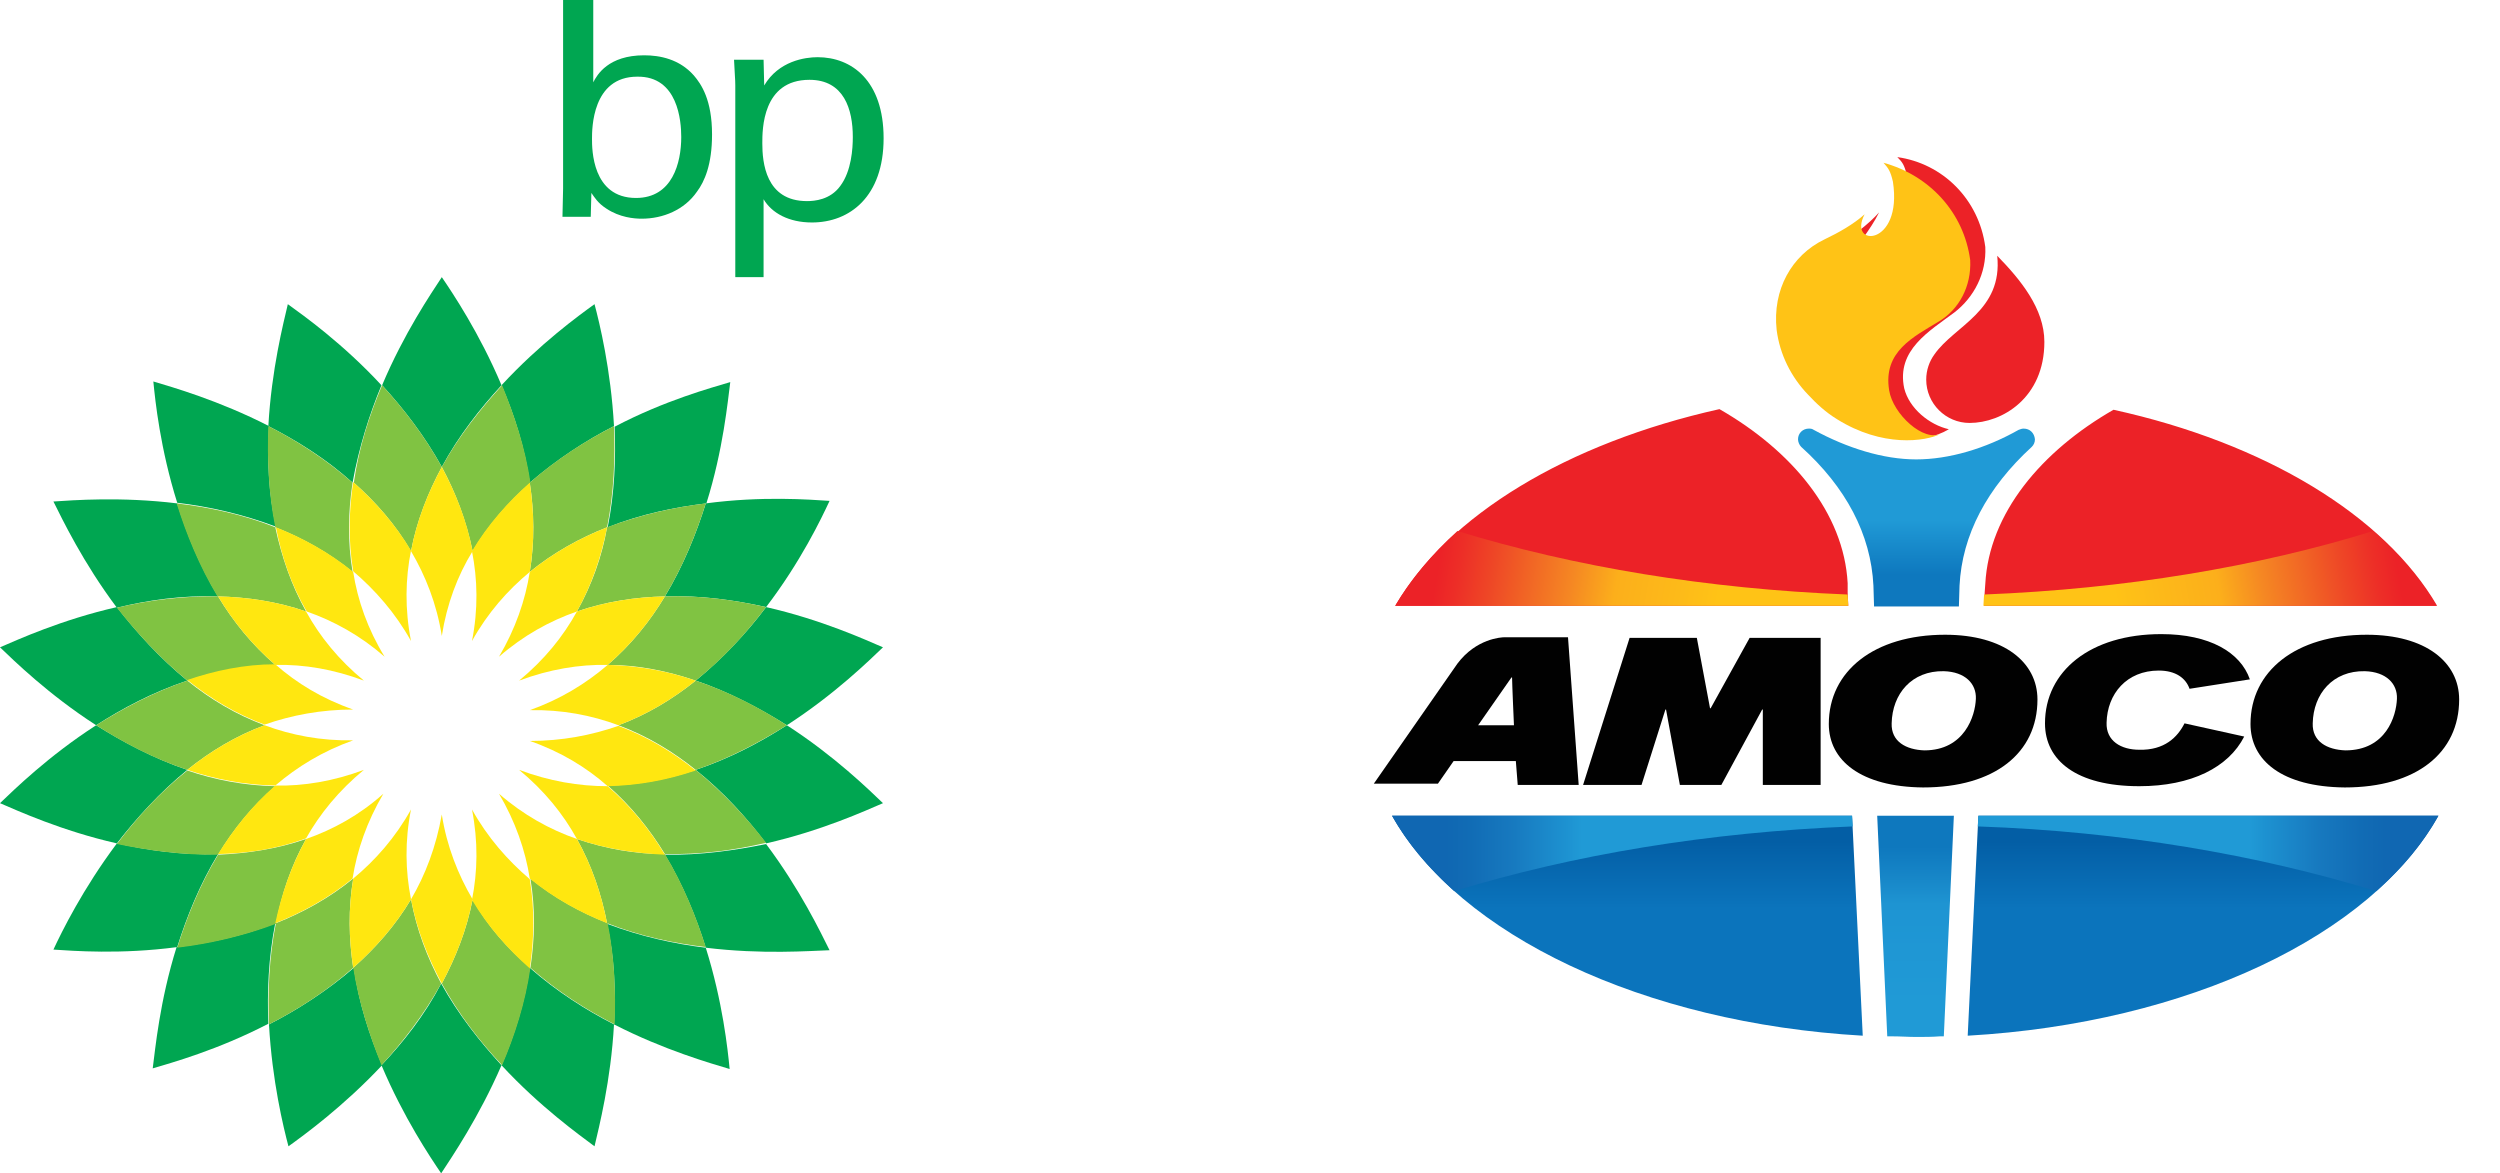 <?xml version="1.0" encoding="utf-8"?>
<!-- Generator: Adobe Illustrator 24.1.3, SVG Export Plug-In . SVG Version: 6.00 Build 0)  -->
<svg version="1.1" id="Layer_2" xmlns="http://www.w3.org/2000/svg" xmlns:xlink="http://www.w3.org/1999/xlink" x="0px" y="0px"
	 viewBox="0 0 397.8 186.7" style="enable-background:new 0 0 397.8 186.7;" xml:space="preserve">
<style type="text/css">
	.st0{fill:#FFFFFF;}
	.st1{fill:#EC2227;}
	.st2{fill:url(#SVGID_1_);}
	.st3{fill:url(#SVGID_2_);}
	.st4{fill:url(#SVGID_3_);}
	.st5{fill:url(#SVGID_4_);}
	.st6{fill:url(#SVGID_5_);}
	.st7{fill:url(#SVGID_6_);}
	.st8{fill:url(#SVGID_7_);}
	.st9{filter:url(#Adobe_OpacityMaskFilter);}
	.st10{filter:url(#Adobe_OpacityMaskFilter_1_);}
	.st11{mask:url(#SVGID_8_);fill:url(#SVGID_9_);}
	.st12{fill:url(#SVGID_10_);}
	.st13{fill:#010101;}
	.st14{fill:#00A651;}
	.st15{fill-rule:evenodd;clip-rule:evenodd;fill:#00A651;}
	.st16{fill-rule:evenodd;clip-rule:evenodd;fill:#80C342;}
	.st17{fill-rule:evenodd;clip-rule:evenodd;fill:#FFFFFF;}
	.st18{fill-rule:evenodd;clip-rule:evenodd;fill:#FFE710;}
</style>
<g>
	<path class="st0" d="M329.7,58.7c0.2-1,0.3-1.9,0.4-2.9c0.4-6.8-2.8-13.5-8.4-17.6c-2.5-10.5-11.3-18-22.2-18.4
		c-1.1,0-2.2,0-3.4,0.1l-2.1,0.2l1.6,1.4c0.1,0.1,2.4,2.1,2.3,4.9c-0.1,2.1-1.5,4.1-4.3,6.1l-0.3,0.2c-6.5,4.7-12.6,9.1-13,18.8
		c-0.1,2.3,0.3,4.6,1.1,7c-43.1,6.2-69.6,29.4-69.6,55.8c0,30.4,39.8,55.8,93,55.8s93-25.4,93-55.8
		C397.8,88.2,371.9,65.2,329.7,58.7z"/>
	<g>
		<g>
			<path class="st1" d="M387.8,96.4h-72.1l0.1-2.1l0.1-1.4c0.6-11.2,8.9-21.1,20.4-27.7C360.4,70.5,379.4,82,387.8,96.4 M294,92.8
				c-0.6-11.2-8.9-21.1-20.4-27.7C249.4,70.5,230.4,82,222,96.4h72.1l-0.1-2.1L294,92.8z"/>
		</g>
		<g>
			<linearGradient id="SVGID_1_" gradientUnits="userSpaceOnUse" x1="387.064" y1="89.274" x2="316.658" y2="101.689">
				<stop  offset="0" style="stop-color:#EC2227"/>
				<stop  offset="7.975460e-02" style="stop-color:#EC2227"/>
				<stop  offset="0.127" style="stop-color:#ED2E27"/>
				<stop  offset="0.198" style="stop-color:#EE4626"/>
				<stop  offset="0.283" style="stop-color:#F16525"/>
				<stop  offset="0.38" style="stop-color:#F58723"/>
				<stop  offset="0.48" style="stop-color:#FCAF1B"/>
				<stop  offset="0.619" style="stop-color:#FDBA19"/>
				<stop  offset="0.71" style="stop-color:#FFC316"/>
				<stop  offset="1" style="stop-color:#FFC316"/>
			</linearGradient>
			<path class="st2" d="M315.7,94.6l-0.1,1.8h72.1c-2.5-4.2-5.9-8.2-10.1-11.9C359.2,90.2,338.2,93.7,315.7,94.6"/>
			<linearGradient id="SVGID_2_" gradientUnits="userSpaceOnUse" x1="223.244" y1="89.366" x2="293.185" y2="101.698">
				<stop  offset="0" style="stop-color:#EC2227"/>
				<stop  offset="7.975460e-02" style="stop-color:#EC2227"/>
				<stop  offset="0.127" style="stop-color:#ED2E27"/>
				<stop  offset="0.198" style="stop-color:#EE4626"/>
				<stop  offset="0.283" style="stop-color:#F16525"/>
				<stop  offset="0.38" style="stop-color:#F58723"/>
				<stop  offset="0.48" style="stop-color:#FCAF1B"/>
				<stop  offset="0.619" style="stop-color:#FDBA19"/>
				<stop  offset="0.71" style="stop-color:#FFC316"/>
				<stop  offset="1" style="stop-color:#FFC316"/>
			</linearGradient>
			<path class="st3" d="M222,96.4h72.1l-0.1-1.8c-22.4-0.9-43.5-4.4-62.1-10.1C227.8,88.2,224.5,92.2,222,96.4"/>
		</g>
		<linearGradient id="SVGID_3_" gradientUnits="userSpaceOnUse" x1="304.809" y1="164.728" x2="304.809" y2="129.765">
			<stop  offset="0" style="stop-color:#0B74BC"/>
			<stop  offset="0.148" style="stop-color:#0B74BC"/>
			<stop  offset="0.578" style="stop-color:#0B74BC"/>
			<stop  offset="0.883" style="stop-color:#035EA5"/>
			<stop  offset="1" style="stop-color:#035EA5"/>
		</linearGradient>
		<path class="st4" d="M221.5,129.8c10.6,18.9,39.9,33,74.9,35l-1.7-35H221.5z M314.8,129.8l-1.7,35c35.1-2,64.3-16,74.9-35H314.8z"
			/>
		<g>
			<linearGradient id="SVGID_4_" gradientUnits="userSpaceOnUse" x1="314.765" y1="135.771" x2="388.121" y2="135.771">
				<stop  offset="0" style="stop-color:#209AD6"/>
				<stop  offset="0.148" style="stop-color:#209AD6"/>
				<stop  offset="0.588" style="stop-color:#209AD6"/>
				<stop  offset="0.625" style="stop-color:#1D91D0"/>
				<stop  offset="0.739" style="stop-color:#1779BF"/>
				<stop  offset="0.829" style="stop-color:#116CB5"/>
				<stop  offset="0.883" style="stop-color:#1067B2"/>
				<stop  offset="1" style="stop-color:#1067B2"/>
			</linearGradient>
			<path class="st5" d="M314.8,129.8l-0.1,1.7c23,0.8,44.5,4.5,63.4,10.3c4.2-3.7,7.5-7.7,9.9-12H314.8z"/>
			<linearGradient id="SVGID_5_" gradientUnits="userSpaceOnUse" x1="294.855" y1="135.764" x2="221.498" y2="135.764">
				<stop  offset="0" style="stop-color:#209AD6"/>
				<stop  offset="0.148" style="stop-color:#209AD6"/>
				<stop  offset="0.588" style="stop-color:#209AD6"/>
				<stop  offset="0.625" style="stop-color:#1D91D0"/>
				<stop  offset="0.739" style="stop-color:#1779BF"/>
				<stop  offset="0.829" style="stop-color:#116CB5"/>
				<stop  offset="0.883" style="stop-color:#1067B2"/>
				<stop  offset="1" style="stop-color:#1067B2"/>
			</linearGradient>
			<path class="st6" d="M221.5,129.8c2.4,4.3,5.8,8.3,9.9,12c18.9-5.8,40.5-9.4,63.4-10.3l-0.1-1.7H221.5z"/>
		</g>
		<linearGradient id="SVGID_6_" gradientUnits="userSpaceOnUse" x1="304.786" y1="164.976" x2="304.786" y2="129.765">
			<stop  offset="0" style="stop-color:#209AD6"/>
			<stop  offset="0.148" style="stop-color:#209AD6"/>
			<stop  offset="0.541" style="stop-color:#1E95D3"/>
			<stop  offset="0.601" style="stop-color:#1E94D2"/>
			<stop  offset="0.702" style="stop-color:#1888C9"/>
			<stop  offset="0.859" style="stop-color:#0E78BE"/>
			<stop  offset="1" style="stop-color:#0E78BE"/>
		</linearGradient>
		<path class="st7" d="M298.7,129.8l1.6,35.1l0.6,0c1.6,0,2.7,0.1,4,0.1c1.4,0,2.5,0,3.8-0.1l0.6,0l1.6-35.1H298.7z"/>
		<linearGradient id="SVGID_7_" gradientUnits="userSpaceOnUse" x1="304.908" y1="68.193" x2="304.908" y2="96.489">
			<stop  offset="0" style="stop-color:#209AD6"/>
			<stop  offset="0.148" style="stop-color:#209AD6"/>
			<stop  offset="0.515" style="stop-color:#209AD6"/>
			<stop  offset="0.822" style="stop-color:#0E78BE"/>
			<stop  offset="1" style="stop-color:#0E78BE"/>
		</linearGradient>
		<path class="st8" d="M322,68.2c-0.3,0-0.5,0.1-0.8,0.2c-5.3,3-11.1,4.7-16.3,4.7c0,0,0,0,0,0l0,0c-5.2,0-11-1.8-16.3-4.7
			c-0.3-0.2-0.5-0.2-0.8-0.2c-0.9,0-1.7,0.7-1.7,1.7c0,0.4,0.2,0.9,0.5,1.2l0,0c7.1,6.4,11.1,13.9,11.5,22.1l0.1,3.3h13.5l0.1-3.3
			c0.4-8.1,4.4-15.6,11.5-22.1l0,0c0.3-0.3,0.5-0.7,0.5-1.2C323.7,68.9,323,68.2,322,68.2z"/>
		<g>
			<path class="st1" d="M325.3,54.4c0,8.9-6.7,12.9-11.9,12.9c-3.8,0-6.9-3.1-6.9-6.9c0-1.5,0.5-2.9,1.3-4c3.2-4.6,10.9-6.9,10-15.7
				C321.5,44.5,325.3,49.1,325.3,54.4"/>
			<path class="st1" d="M290.3,64.3c-2.6-2.5-4.4-5.9-4.9-9.8c-0.8-6.4,2.3-12.4,7.4-15.7c2.2-1.4,4.5-3.1,6.2-5
				c-2.8,5.7-8.7,9.4-5.5,17.9c-0.6-11.1,11.5-13.5,9.9-23.9c-0.4-1.6-0.7-2-1.5-2.8c7.2,1,13,6.7,14,14.3c0.2,4.2-1.8,8-4.9,10.4
				c-4,3-9.3,6-8,12.1c0.8,3.2,4,5.8,7.1,6.5c-4.3,2.6-10.7,1.7-15.2-0.8C293.1,66.7,291.6,65.6,290.3,64.3"/>
		</g>
		<defs>
			<filter id="Adobe_OpacityMaskFilter" filterUnits="userSpaceOnUse" x="282.7" y="25.9" width="30.8" height="44.1">
				<feFlood  style="flood-color:white;flood-opacity:1" result="back"/>
				<feBlend  in="SourceGraphic" in2="back" mode="normal"/>
			</filter>
		</defs>
		<mask maskUnits="userSpaceOnUse" x="282.7" y="25.9" width="30.8" height="44.1" id="SVGID_8_">
			<g class="st9">
				<defs>
					<filter id="Adobe_OpacityMaskFilter_1_" filterUnits="userSpaceOnUse" x="282.7" y="25.9" width="30.8" height="44.1">
						<feFlood  style="flood-color:white;flood-opacity:1" result="back"/>
						<feBlend  in="SourceGraphic" in2="back" mode="normal"/>
					</filter>
				</defs>
				<mask maskUnits="userSpaceOnUse" x="282.7" y="25.9" width="30.8" height="44.1" id="SVGID_8_">
					<g class="st10">
					</g>
				</mask>
				<linearGradient id="SVGID_9_" gradientUnits="userSpaceOnUse" x1="292.614" y1="67.29" x2="306.763" y2="28.415">
					<stop  offset="7.361960e-02" style="stop-color:#FFFFFF"/>
					<stop  offset="0.158" style="stop-color:#D8D8D8"/>
					<stop  offset="0.347" style="stop-color:#737373"/>
					<stop  offset="0.552" style="stop-color:#000000"/>
				</linearGradient>
				<path class="st11" d="M301.2,28.9c1.6,10.4-7.3,10.5-4.5,5.2c-1.8,1.6-4.1,2.9-6.4,4c-5.2,2.5-8.3,8-7.6,14.4
					c0.5,3.9,2.3,7.5,5,10.3l0,0c1.3,1.4,2.8,2.8,4.6,3.9c7.2,4.5,14,3.6,16.6,2.3c-2.8,1.4-7.7-3.1-8.3-6.9c-1-6.2,3.9-8.5,8-11
					c3.1-1.9,5.1-5.5,4.9-9.7c-1-7.6-6.5-13.5-13.8-15.5C300.5,26.8,300.8,27.2,301.2,28.9"/>
			</g>
		</mask>
		<linearGradient id="SVGID_10_" gradientUnits="userSpaceOnUse" x1="292.614" y1="67.29" x2="306.763" y2="28.415">
			<stop  offset="7.361960e-02" style="stop-color:#FFC316"/>
			<stop  offset="0.552" style="stop-color:#FFC316"/>
		</linearGradient>
		<path class="st12" d="M301.2,28.9c1.6,10.4-7.3,10.5-4.5,5.2c-1.8,1.6-4.1,2.9-6.4,4c-5.2,2.5-8.3,8-7.6,14.4
			c0.5,3.9,2.3,7.5,5,10.3l0,0c1.3,1.4,2.8,2.8,4.6,3.9c7.2,4.5,14,3.6,16.6,2.3c-2.8,1.4-7.7-3.1-8.3-6.9c-1-6.2,3.9-8.5,8-11
			c3.1-1.9,5.1-5.5,4.9-9.7c-1-7.6-6.5-13.5-13.8-15.5C300.5,26.8,300.8,27.2,301.2,28.9"/>
		<g>
			<polygon class="st13" points="280.4,112.9 280.5,112.9 280.5,124.9 289.7,124.9 289.7,101.5 278.4,101.5 272.2,112.7 
				272.1,112.7 270,101.5 259.3,101.5 251.9,124.9 261.2,124.9 265,112.9 265.1,112.9 267.3,124.9 273.9,124.9 			"/>
			<path class="st13" d="M249.5,101.4h-10.1c-0.5,0-4.5,0.2-7.5,4.2l-13.3,19.1h10.2l2.5-3.6h9.9l0.3,3.8h9.7L249.5,101.4z
				 M235.2,115.4l5.3-7.6h0.1c0,0.9,0.3,7.6,0.3,7.6H235.2z"/>
			<path class="st13" d="M291,115.2c0-8.4,7.2-14.2,18.5-14.2c9.4,0,14.7,4.4,14.7,10.3c0,8.5-6.8,14-18.2,14
				C296.1,125.2,291,121,291,115.2 M314.4,111.2c0.1-2.4-1.7-4.3-5.1-4.4c-5.1-0.1-8.2,3.6-8.3,8.3c-0.1,2.9,2.3,4.2,5.2,4.3
				C312.6,119.4,314.3,113.9,314.4,111.2"/>
			<path class="st13" d="M347.6,115.1c-1.1,2.2-3.2,4.3-7.2,4.2c-2.9,0-5.3-1.4-5.2-4.3c0.1-4.6,3.2-8.3,8.3-8.3
				c2.7,0,4.3,1.2,4.9,2.9l9.6-1.5c-1.5-4.3-6.4-7.2-14.1-7.2c-11.3,0-18.5,5.9-18.5,14.2c0,5.9,5,10,15,10c8.3,0,14.2-3,16.7-7.9
				L347.6,115.1z"/>
			<path class="st13" d="M358.1,115.2c0-8.4,7.2-14.2,18.5-14.2c9.4,0,14.7,4.4,14.7,10.3c0,8.5-6.8,14-18.2,14
				C363.1,125.2,358.1,121,358.1,115.2 M381.4,111.2c0.1-2.4-1.7-4.3-5.1-4.4c-5.1-0.1-8.2,3.6-8.3,8.3c-0.1,2.9,2.3,4.2,5.2,4.3
				C379.7,119.4,381.3,113.9,381.4,111.2"/>
		</g>
	</g>
</g>
<g>
	<g>
		<g>
			<path class="st14" d="M108.4,21.8c0,4.1-1.4,9.7-7.2,9.7c-7,0-7-7.8-7-9.4c0-1.6,0-9.9,7.2-9.9C107.9,12.1,108.4,19.3,108.4,21.8
				z M94.3,0h-4.7v30l-0.1,4.5H94l0.1-3.8c0.5,0.7,1,1.6,2.4,2.5c2.1,1.4,4.4,1.6,5.6,1.6c3.4,0,6.8-1.4,8.8-4.3
				c1.2-1.6,2.4-4.3,2.4-9.1c0-5.5-1.7-8-2.9-9.4c-2.3-2.6-5.4-3.2-7.9-3.2c-5.7,0-7.5,3.1-8.1,4.3V0z"/>
			<path class="st14" d="M121.3,22.8c0-2.2,0-10.1,7.5-10.1c5.5,0,6.9,4.7,6.9,9.1c0,1.8-0.2,5.4-2,7.8c-1.6,2.2-4.1,2.4-5.3,2.4
				C121.8,32,121.3,25.8,121.3,22.8z M116.9,44.1h4.6V31.7c1.3,2.2,4,3.7,7.7,3.7c6,0,11.4-4.1,11.4-13.4c0-9.2-5.1-12.9-10.5-12.9
				c-2,0-6.2,0.6-8.5,4.5l-0.1-4.1h-4.7c0.1,2.4,0.2,3,0.2,4.1V44.1z"/>
		</g>
		<g>
			<g>
				<path class="st15" d="M79.8,61.3C76.3,53,72,46.6,70.3,44.1c-1.7,2.6-6,8.9-9.5,17.2c3.4,3.7,6.8,8.1,9.5,13
					C73,69.3,76.4,65,79.8,61.3z"/>
				<path class="st15" d="M60.7,169.5c3.5,8.3,7.8,14.7,9.5,17.2c1.7-2.6,6-8.9,9.6-17.2c-3.4-3.7-6.9-8.1-9.6-13
					C67.6,161.5,64.2,165.8,60.7,169.5z"/>
				<path class="st15" d="M60.7,61.3c-6.1-6.6-12.4-11.1-14.9-12.9c-0.7,3-2.6,10.4-3.1,19.4c4.5,2.3,9.2,5.2,13.4,9
					C57.1,71.2,58.8,65.9,60.7,61.3z"/>
				<path class="st15" d="M79.8,169.5c6.1,6.6,12.4,11.1,14.8,12.9c0.7-3,2.6-10.4,3.1-19.4c-4.5-2.3-9.2-5.3-13.4-9
					C83.5,159.6,81.8,164.9,79.8,169.5z"/>
				<path class="st15" d="M42.8,67.8c-8-4.1-15.4-6.2-18.4-7.1c0.3,3.1,1.1,10.7,3.8,19.3c5,0.6,10.4,1.8,15.7,3.8
					C42.7,78.4,42.5,72.9,42.8,67.8z"/>
				<path class="st15" d="M97.7,163c8,4.1,15.4,6.2,18.4,7.1c-0.3-3.1-1.1-10.7-3.8-19.3c-5-0.6-10.4-1.8-15.7-3.8
					C97.8,152.4,98,158,97.7,163z"/>
				<path class="st15" d="M34.7,94.9c-2.9-4.8-5-10-6.5-14.8c-9-1.1-16.6-0.5-19.7-0.3c1.4,2.8,4.7,9.7,10.1,16.9
					C23.5,95.5,29,94.7,34.7,94.9z"/>
				<path class="st15" d="M105.8,136c2.9,4.8,5,10,6.5,14.8c9,1.1,16.6,0.5,19.7,0.4c-1.4-2.8-4.7-9.7-10.1-16.9
					C117,135.3,111.5,136.1,105.8,136z"/>
				<path class="st15" d="M18.6,96.6c-8.8,2-15.8,5.2-18.6,6.4c2.2,2.1,7.7,7.5,15.3,12.4c4.2-2.7,9.1-5.3,14.5-7.1
					C25.4,104.7,21.7,100.6,18.6,96.6z"/>
				<path class="st15" d="M125.2,115.4c-4.2,2.7-9.1,5.3-14.5,7.1c4.4,3.5,8.1,7.6,11.2,11.7c8.8-2,15.8-5.2,18.6-6.4
					C138.3,125.7,132.8,120.3,125.2,115.4z"/>
				<path class="st15" d="M29.8,122.5c-5.3-1.8-10.2-4.4-14.5-7.1C7.7,120.3,2.2,125.7,0,127.8c2.8,1.2,9.8,4.4,18.6,6.4
					C21.7,130.2,25.4,126.1,29.8,122.5z"/>
				<path class="st15" d="M110.7,108.3c5.3,1.8,10.2,4.4,14.5,7.1c7.6-4.9,13.1-10.3,15.3-12.4c-2.8-1.2-9.8-4.4-18.6-6.4
					C118.9,100.6,115.1,104.7,110.7,108.3z"/>
				<path class="st15" d="M18.6,134.2c-5.4,7.2-8.8,14.1-10.1,16.9c3.1,0.2,10.7,0.8,19.7-0.4c1.5-4.8,3.6-10,6.5-14.8
					C29,136.1,23.5,135.3,18.6,134.2z"/>
				<path class="st15" d="M121.9,96.6c5.5-7.2,8.8-14.1,10.1-16.9c-3.1-0.2-10.7-0.8-19.7,0.4c-1.5,4.8-3.6,10-6.5,14.8
					C111.5,94.7,117,95.5,121.9,96.6z"/>
				<path class="st15" d="M43.8,146.9c-5.3,2.1-10.7,3.2-15.7,3.8c-2.7,8.6-3.4,16.3-3.8,19.3c3-0.9,10.3-2.9,18.4-7.1
					C42.5,158,42.7,152.4,43.8,146.9z"/>
				<path class="st15" d="M96.7,83.9c5.3-2.1,10.7-3.2,15.7-3.8c2.7-8.6,3.4-16.3,3.8-19.3c-3,0.9-10.4,2.9-18.4,7.1
					C98,72.9,97.8,78.4,96.7,83.9z"/>
				<path class="st15" d="M42.8,163c0.5,9,2.3,16.4,3.1,19.4c2.5-1.8,8.7-6.3,14.9-12.9c-2-4.7-3.7-9.9-4.5-15.5
					C52,157.7,47.3,160.7,42.8,163z"/>
				<path class="st15" d="M97.7,67.8c-0.5-9-2.3-16.4-3.1-19.4c-2.5,1.8-8.7,6.3-14.8,12.9c2,4.6,3.7,9.9,4.5,15.5
					C88.6,73.1,93.2,70.1,97.7,67.8z"/>
			</g>
			<g>
				<path class="st16" d="M65.4,87.7c0.9-4.8,2.7-9.3,4.9-13.4c-2.7-4.9-6.1-9.3-9.5-13c-2,4.7-3.7,9.9-4.5,15.5
					C59.7,79.8,62.9,83.4,65.4,87.7z"/>
				<path class="st16" d="M75.2,143.1c-0.9,4.8-2.7,9.3-4.9,13.4c2.7,4.9,6.1,9.3,9.6,13c2-4.7,3.7-9.9,4.5-15.5
					C80.8,151,77.6,147.4,75.2,143.1z"/>
				<path class="st16" d="M43.8,83.9c4.3,1.7,8.5,4,12.3,7.1c-0.8-4.8-0.7-9.6,0-14.2c-4.2-3.7-8.9-6.7-13.4-9
					C42.5,72.9,42.7,78.4,43.8,83.9z"/>
				<path class="st16" d="M96.7,146.9c-4.3-1.7-8.5-4-12.3-7.1c0.8,4.8,0.7,9.6,0,14.2c4.2,3.7,8.9,6.7,13.4,9
					C98,158,97.8,152.4,96.7,146.9z"/>
				<path class="st16" d="M48.7,97.3c-2.4-4.3-3.9-8.8-4.9-13.4c-5.3-2.1-10.7-3.2-15.7-3.8c1.5,4.8,3.6,10,6.5,14.8
					C39.3,95,44.1,95.7,48.7,97.3z"/>
				<path class="st16" d="M91.8,133.5c2.4,4.3,3.9,8.8,4.8,13.4c5.3,2.1,10.7,3.2,15.7,3.8c-1.5-4.8-3.6-10-6.5-14.8
					C101.2,135.9,96.5,135.1,91.8,133.5z"/>
				<path class="st16" d="M29.8,108.3c4.4-1.5,9.1-2.4,14-2.5c-3.7-3.2-6.7-6.9-9.1-10.9c-5.6-0.1-11.1,0.6-16.1,1.8
					C21.7,100.6,25.4,104.7,29.8,108.3z"/>
				<path class="st16" d="M110.7,122.5c-4.4,1.5-9.1,2.4-14,2.5c3.7,3.2,6.7,7,9.1,10.9c5.6,0.1,11.1-0.6,16.1-1.8
					C118.9,130.2,115.1,126.1,110.7,122.5z"/>
				<path class="st16" d="M42.1,115.4c-4.6-1.7-8.7-4.2-12.3-7.1c-5.3,1.8-10.2,4.4-14.5,7.1c4.2,2.7,9.1,5.3,14.5,7.1
					C33.4,119.6,37.5,117.1,42.1,115.4z"/>
				<path class="st16" d="M98.4,115.4c4.6,1.7,8.7,4.2,12.3,7.1c5.3-1.8,10.2-4.4,14.5-7.1c-4.2-2.7-9.1-5.3-14.5-7.1
					C107.1,111.2,103,113.7,98.4,115.4z"/>
				<path class="st16" d="M34.7,136c2.4-4,5.4-7.7,9.1-10.9c-4.9-0.1-9.6-1-14-2.5c-4.4,3.5-8.1,7.6-11.2,11.7
					C23.5,135.3,29,136.1,34.7,136z"/>
				<path class="st16" d="M105.8,94.9c-2.4,4-5.4,7.7-9.1,10.9c4.9,0,9.6,1,14,2.5c4.4-3.5,8.1-7.6,11.2-11.7
					C117,95.5,111.5,94.7,105.8,94.9z"/>
				<path class="st16" d="M48.7,133.5c-4.6,1.6-9.4,2.3-14,2.5c-2.9,4.8-5,10-6.5,14.8c5-0.6,10.4-1.8,15.7-3.8
					C44.8,142.3,46.3,137.8,48.7,133.5z"/>
				<path class="st16" d="M91.8,97.3c4.6-1.6,9.4-2.3,14-2.4c2.9-4.8,5-10,6.5-14.8c-5,0.6-10.4,1.8-15.7,3.8
					C95.8,88.5,94.2,93,91.8,97.3z"/>
				<path class="st16" d="M65.4,143.1c-2.5,4.2-5.7,7.8-9.2,10.9c0.9,5.6,2.6,10.8,4.5,15.5c3.4-3.7,6.8-8.1,9.5-13
					C68,152.4,66.3,148,65.4,143.1z"/>
				<path class="st16" d="M56.2,139.8c-3.8,3.1-8,5.4-12.3,7.1c-1.1,5.5-1.3,11.1-1.1,16.1c4.5-2.3,9.2-5.3,13.4-9
					C55.5,149.4,55.4,144.6,56.2,139.8z"/>
				<path class="st16" d="M75.2,87.7c2.5-4.2,5.7-7.8,9.2-10.9c-0.8-5.6-2.6-10.8-4.5-15.5c-3.4,3.7-6.9,8.1-9.6,13
					C72.5,78.4,74.2,82.8,75.2,87.7z"/>
				<path class="st16" d="M84.3,91c3.8-3.1,8-5.4,12.3-7.1c1.1-5.5,1.3-11.1,1.1-16.1c-4.5,2.3-9.2,5.3-13.4,9
					C85,81.4,85.1,86.2,84.3,91z"/>
			</g>
			<path class="st17" d="M65.4,102c-2.5-4.5-5.7-8.1-9.2-11c0.7,4.5,2.3,9.1,4.9,13.5c-3.9-3.4-8.1-5.7-12.4-7.2
				c2.2,4,5.3,7.7,9.2,11c-4.8-1.8-9.6-2.6-14.1-2.5c3.5,3,7.6,5.5,12.4,7.2c-5.1-0.1-9.9,0.9-14.1,2.5c4.3,1.6,9,2.5,14.1,2.5
				c-4.9,1.7-9,4.2-12.4,7.2c4.6,0.1,9.3-0.7,14.1-2.5c-4,3.3-7,7-9.2,11c4.3-1.5,8.5-3.8,12.4-7.2c-2.6,4.4-4.2,9-4.9,13.5
				c3.5-2.9,6.7-6.5,9.2-11c-1,5.1-0.9,9.9,0,14.4c2.3-3.9,4.1-8.4,4.9-13.5c0.8,5.1,2.6,9.5,4.9,13.5c0.8-4.5,0.9-9.3,0-14.4
				c2.5,4.5,5.7,8.1,9.2,11c-0.7-4.5-2.3-9.1-4.9-13.5c3.9,3.3,8.1,5.7,12.4,7.2c-2.2-4-5.3-7.7-9.2-11c4.8,1.8,9.6,2.6,14.1,2.5
				c-3.5-3-7.6-5.5-12.4-7.2c5.2,0.1,9.9-0.9,14.1-2.5c-4.3-1.6-9-2.5-14.1-2.5c4.9-1.7,9-4.2,12.4-7.2c-4.6-0.1-9.3,0.7-14.1,2.5
				c4-3.3,7-7,9.3-11c-4.3,1.5-8.5,3.8-12.4,7.2c2.6-4.4,4.2-9,4.9-13.5c-3.5,2.9-6.7,6.5-9.2,11c1-5.1,0.9-9.9,0-14.4
				c-2.3,3.9-4.1,8.4-4.9,13.5c-0.8-5.1-2.6-9.6-4.9-13.5C64.5,92.2,64.4,97,65.4,102z"/>
			<g>
				<path class="st18" d="M65.4,102c-1-5.1-0.9-9.9,0-14.4c-2.5-4.2-5.7-7.8-9.2-10.9c-0.7,4.6-0.8,9.4,0,14.2
					C59.7,93.9,62.9,97.5,65.4,102z"/>
				<path class="st18" d="M75.1,128.8c1,5.1,0.9,9.9,0,14.4c2.5,4.2,5.7,7.8,9.2,10.9c0.7-4.6,0.8-9.4,0-14.2
					C80.8,136.9,77.6,133.3,75.1,128.8z"/>
				<path class="st18" d="M56.2,91c-3.8-3.1-8-5.4-12.3-7.1c0.9,4.6,2.4,9.1,4.9,13.4c4.3,1.5,8.5,3.8,12.4,7.2
					C58.5,100.1,56.9,95.5,56.2,91z"/>
				<path class="st18" d="M84.3,139.8c3.8,3.1,8,5.4,12.3,7.1c-0.9-4.6-2.4-9.1-4.8-13.4c-4.3-1.5-8.5-3.8-12.4-7.2
					C82,130.7,83.6,135.3,84.3,139.8z"/>
				<path class="st18" d="M57.9,108.3c-4-3.3-7-7-9.2-11c-4.6-1.6-9.4-2.3-14-2.4c2.4,4,5.4,7.7,9.1,10.9
					C48.4,105.7,53.1,106.5,57.9,108.3z"/>
				<path class="st18" d="M82.6,122.5c4,3.3,7,7,9.2,11c4.6,1.6,9.4,2.3,14,2.5c-2.4-4-5.4-7.7-9.1-10.9
					C92.1,125.1,87.4,124.3,82.6,122.5z"/>
				<path class="st18" d="M56.2,112.9c-4.9-1.7-9-4.2-12.4-7.2c-4.9,0-9.6,1-14,2.5c3.6,2.9,7.7,5.4,12.3,7.1
					C46.4,113.8,51.1,112.9,56.2,112.9z"/>
				<path class="st18" d="M84.3,117.9c4.9,1.7,9,4.2,12.4,7.2c4.9-0.1,9.6-1,14-2.5c-3.6-2.9-7.7-5.4-12.3-7.1
					C94.1,117,89.4,117.9,84.3,117.9z"/>
				<path class="st18" d="M42.1,115.4c-4.6,1.7-8.7,4.2-12.3,7.1c4.4,1.5,9.1,2.4,14,2.5c3.5-3,7.6-5.5,12.4-7.2
					C51.1,117.9,46.4,117,42.1,115.4z"/>
				<path class="st18" d="M98.4,115.4c4.6-1.7,8.7-4.2,12.3-7.1c-4.4-1.5-9.1-2.4-14-2.5c-3.5,3-7.6,5.5-12.4,7.2
					C89.4,112.9,94.1,113.8,98.4,115.4z"/>
				<path class="st18" d="M57.9,122.5c-4.8,1.8-9.6,2.6-14.1,2.5c-3.7,3.2-6.7,7-9.1,10.9c4.6-0.1,9.4-0.8,14-2.5
					C50.9,129.5,53.9,125.8,57.9,122.5z"/>
				<path class="st18" d="M82.6,108.3c4.8-1.8,9.6-2.6,14.1-2.5c3.7-3.2,6.7-6.9,9.1-10.9c-4.6,0.1-9.4,0.8-14,2.4
					C89.6,101.3,86.6,105,82.6,108.3z"/>
				<path class="st18" d="M65.4,143.1c0.9,4.8,2.7,9.3,4.9,13.4c2.2-4.1,4-8.6,4.9-13.4c-2.3-3.9-4.1-8.4-4.9-13.5
					C69.4,134.7,67.7,139.2,65.4,143.1z"/>
				<path class="st18" d="M65.4,128.8c-2.5,4.5-5.7,8.1-9.2,11c-0.8,4.8-0.7,9.6,0,14.2c3.5-3.1,6.7-6.7,9.2-10.9
					C64.5,138.6,64.4,133.8,65.4,128.8z"/>
				<path class="st18" d="M48.7,133.5c-2.4,4.3-3.9,8.8-4.9,13.4c4.3-1.7,8.5-4,12.3-7.1c0.7-4.5,2.3-9.1,4.9-13.5
					C57.2,129.7,53,132,48.7,133.5z"/>
				<path class="st18" d="M75.2,87.7c-0.9-4.8-2.7-9.3-4.9-13.4c-2.2,4.1-4,8.5-4.9,13.4c2.3,3.9,4.1,8.4,4.9,13.5
					C71.1,96.1,72.8,91.6,75.2,87.7z"/>
				<path class="st18" d="M75.1,102c2.5-4.5,5.7-8.1,9.2-11c0.8-4.8,0.7-9.6,0-14.2c-3.5,3.1-6.7,6.7-9.2,10.9
					C76,92.2,76.1,97,75.1,102z"/>
				<path class="st18" d="M91.8,97.3c2.4-4.3,3.9-8.8,4.8-13.4c-4.3,1.7-8.5,4-12.3,7.1c-0.7,4.5-2.3,9.1-4.9,13.5
					C83.3,101.1,87.5,98.8,91.8,97.3z"/>
			</g>
		</g>
	</g>
</g>
</svg>
